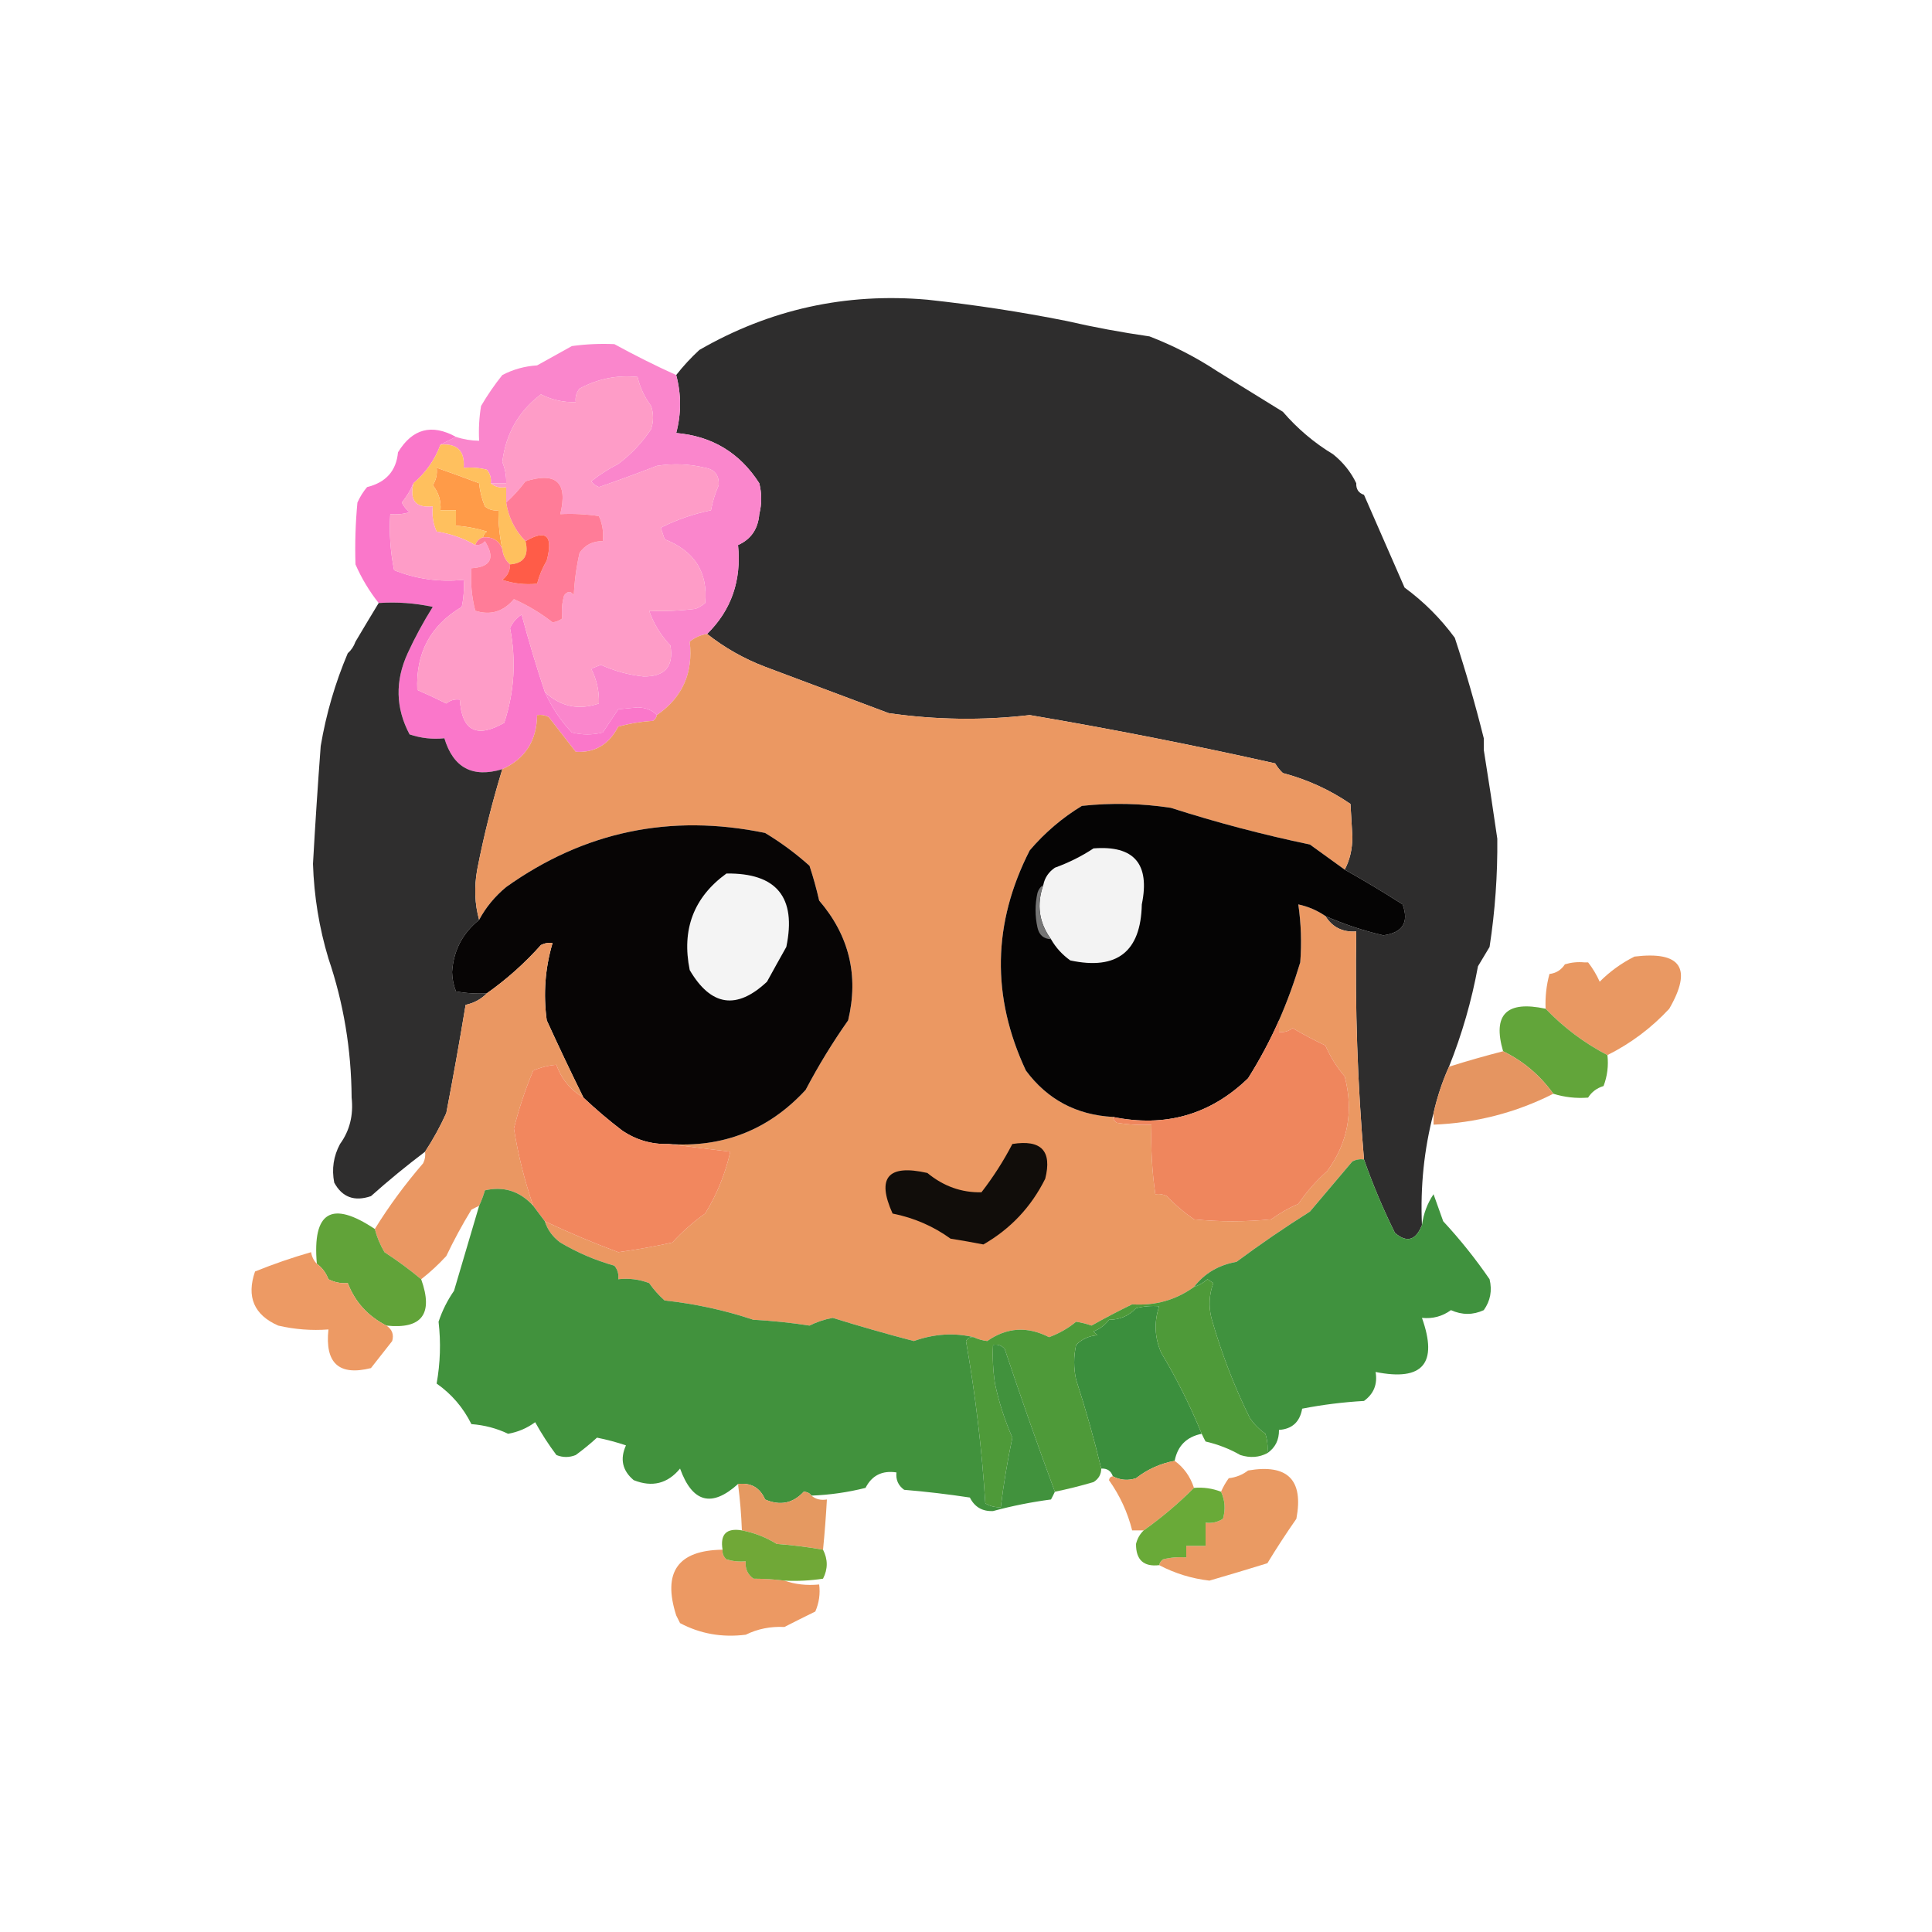 <svg width="500" height="500" viewBox="0 0 500 500" fill="none" xmlns="http://www.w3.org/2000/svg">
<path fill-rule="evenodd" clip-rule="evenodd" d="M276 83.062C282.98 84.672 290.15 86.002 297.5 87.062C303.71 89.462 309.54 92.462 315 96.062C320.57 99.522 326.24 103.022 332 106.562C335.78 110.942 340.11 114.612 345 117.562C347.62 119.672 349.62 122.172 351 125.062C350.93 126.592 351.59 127.592 353 128.062C356.5 136.082 360 144.082 363.5 152.062C368.5 155.732 372.83 160.062 376.5 165.062C379.32 173.662 381.82 182.332 384 191.062C384 192.062 384 193.062 384 194.062C385.23 201.702 386.39 209.372 387.5 217.062C387.59 226.432 386.93 235.762 385.5 245.062C384.5 246.732 383.5 248.392 382.5 250.062C380.86 259.002 378.36 267.672 375 276.062C373.3 279.822 371.97 283.822 371 288.062C368.55 297.432 367.55 307.102 368 317.062C366.41 321.042 364.08 321.712 361 319.062C357.94 312.882 355.28 306.552 353 300.062C351.32 280.442 350.65 260.782 351 241.062C347.48 241.302 344.81 239.972 343 237.062C347.8 239.182 352.8 240.852 358 242.062C363.01 241.392 364.68 238.732 363 234.062C358 230.862 353 227.862 348 225.062C349.31 222.642 349.98 219.812 350 216.562C349.83 213.732 349.67 210.892 349.5 208.062C344.22 204.432 338.39 201.762 332 200.062C331.21 199.322 330.55 198.482 330 197.562C308.94 192.842 287.77 188.672 266.5 185.062C254.31 186.482 242.15 186.312 230 184.562C219.29 180.552 208.62 176.552 198 172.562C192.5 170.462 187.5 167.622 183 164.062C189.27 157.902 191.93 150.232 191 141.062C194.36 139.562 196.19 136.892 196.5 133.062C197.17 130.392 197.17 127.732 196.5 125.062C191.47 117.202 184.31 112.872 175 112.062C176.33 107.062 176.33 102.062 175 97.062C176.79 94.762 178.79 92.602 181 90.562C199.23 80.052 218.89 75.712 240 77.562C252.11 78.862 264.11 80.692 276 83.062Z" fill="#2E2D2D"/>
<path fill-rule="evenodd" clip-rule="evenodd" d="M117.999 113.062C116.669 113.732 115.329 114.392 113.999 115.062C112.569 118.972 110.239 122.302 106.999 125.062C106.289 126.792 105.289 128.462 103.999 130.062C104.479 131.042 105.139 131.872 105.999 132.562C104.369 133.052 102.699 133.222 100.999 133.062C100.699 137.992 101.029 142.822 101.999 147.562C107.699 149.852 113.699 150.692 119.999 150.062C120.159 152.422 119.999 154.752 119.499 157.062C111.399 161.852 107.569 169.022 107.999 178.562C110.509 179.652 113.009 180.822 115.499 182.062C116.509 181.222 117.679 180.892 118.999 181.062C119.519 189.142 123.349 191.142 130.499 187.062C133.119 179.062 133.619 170.892 131.999 162.562C132.659 161.072 133.659 159.912 134.999 159.062C136.809 165.832 138.809 172.502 140.999 179.062C142.729 182.962 145.059 186.462 147.999 189.562C150.669 190.232 153.329 190.232 155.999 189.562C157.329 187.562 158.669 185.562 159.999 183.562C161.669 183.392 163.329 183.232 164.999 183.062C167.139 183.122 168.809 183.782 169.999 185.062C169.889 185.682 169.559 186.182 168.999 186.562C165.949 186.742 162.949 187.242 159.999 188.062C157.579 192.702 153.919 194.862 148.999 194.562C146.669 191.562 144.329 188.562 141.999 185.562C141.049 185.082 140.049 184.912 138.999 185.062C138.909 191.722 135.909 196.392 129.999 199.062C122.319 201.382 117.319 198.722 114.999 191.062C111.929 191.382 108.929 191.042 105.999 190.062C102.379 183.262 102.209 176.262 105.499 169.062C107.379 164.972 109.549 160.972 111.999 157.062C107.379 156.072 102.709 155.732 97.999 156.062C95.54 152.952 93.54 149.612 91.999 146.062C91.829 140.722 91.999 135.382 92.499 130.062C93.159 128.582 93.999 127.242 94.999 126.062C99.889 124.852 102.559 121.852 102.999 117.062C106.719 110.942 111.719 109.612 117.999 113.062Z" fill="#FA77CA"/>
<path fill-rule="evenodd" clip-rule="evenodd" d="M159 89.063C164.17 91.903 169.5 94.573 175 97.063C176.33 102.063 176.33 107.063 175 112.063C184.31 112.873 191.47 117.203 196.5 125.063C197.17 127.733 197.17 130.393 196.5 133.063C196.19 136.893 194.36 139.563 191 141.063C191.93 150.233 189.27 157.903 183 164.063C181.33 164.313 179.83 164.983 178.5 166.063C179.44 174.183 176.6 180.513 170 185.063C168.81 183.783 167.14 183.123 165 183.063C163.33 183.233 161.67 183.393 160 183.563C158.67 185.563 157.33 187.563 156 189.563C153.33 190.233 150.67 190.233 148 189.563C145.06 186.463 142.73 182.963 141 179.063C145.02 182.863 149.68 183.863 155 182.063C155.1 178.893 154.43 175.893 153 173.063C153.83 172.733 154.67 172.393 155.5 172.063C159.01 173.653 162.68 174.653 166.5 175.063C172.08 175.153 174.41 172.483 173.5 167.063C170.97 164.393 169.14 161.393 168 158.063C172.01 158.233 176.01 158.063 180 157.563C180.92 157.193 181.75 156.693 182.5 156.063C183.25 148.103 179.75 142.603 172 139.563C171.67 138.563 171.33 137.563 171 136.563C175.17 134.473 179.5 132.973 184 132.063C184.42 129.813 185.08 127.653 186 125.563C186.14 123.003 184.97 121.503 182.5 121.063C178.36 120.063 174.2 119.903 170 120.563C164.98 122.513 159.98 124.343 155 126.063C154.19 125.753 153.53 125.253 153 124.563C155.2 122.823 157.53 121.323 160 120.063C163.33 117.573 166.16 114.573 168.5 111.063C169.17 109.063 169.17 107.063 168.5 105.063C166.81 102.803 165.64 100.303 165 97.563C159.74 97.013 154.74 98.013 150 100.563C149.16 101.573 148.83 102.743 149 104.063C145.83 104.163 142.83 103.493 140 102.063C134.25 106.393 130.91 112.223 130 119.563C130.73 121.333 131.07 123.163 131 125.063C129.67 125.063 128.33 125.063 127 125.063C127.17 123.743 126.84 122.573 126 121.563C124.03 121.063 122.03 120.903 120 121.063C120.33 116.733 118.33 114.733 114 115.063C115.33 114.393 116.67 113.733 118 113.063C119.94 113.713 121.94 114.043 124 114.063C123.84 111.043 124 108.043 124.5 105.063C126.14 102.263 127.97 99.593 130 97.063C132.8 95.593 135.8 94.763 139 94.563C142 92.893 145 91.233 148 89.563C151.65 89.063 155.32 88.893 159 89.063Z" fill="#FA86CC"/>
<path fill-rule="evenodd" clip-rule="evenodd" d="M130 142.062C129.13 139.872 127.46 138.873 125 139.062C125.11 138.442 125.44 137.942 126 137.562C123.38 136.743 120.72 136.243 118 136.062C118 134.732 118 133.393 118 132.062C116.67 132.062 115.33 132.062 114 132.062C114.18 129.622 113.52 127.462 112 125.562C112.88 124.202 113.21 122.702 113 121.062C116.66 122.332 120.32 123.663 124 125.062C124.19 127.122 124.69 129.122 125.5 131.062C126.51 131.902 127.68 132.233 129 132.062C128.96 135.443 129.29 138.773 130 142.062Z" fill="#FF9B48"/>
<path fill-rule="evenodd" clip-rule="evenodd" d="M114 115.062C118.33 114.732 120.33 116.732 120 121.062C122.03 120.902 124.03 121.062 126 121.562C126.84 122.572 127.17 123.742 127 125.062C128.07 125.992 129.4 126.332 131 126.062C131 127.392 131 128.732 131 130.062C131.6 133.932 133.27 137.262 136 140.062C136.9 143.802 135.57 145.802 132 146.062C130.83 145.052 130.16 143.712 130 142.062C129.29 138.772 128.96 135.442 129 132.062C127.68 132.232 126.51 131.902 125.5 131.062C124.69 129.122 124.19 127.122 124 125.062C120.32 123.662 116.66 122.332 113 121.062C113.21 122.702 112.88 124.202 112 125.562C113.52 127.462 114.18 129.622 114 132.062C115.33 132.062 116.67 132.062 118 132.062C118 133.392 118 134.732 118 136.062C120.72 136.242 123.38 136.742 126 137.562C125.44 137.942 125.11 138.442 125 139.062C124 139.392 123.33 140.062 123 141.062C120 139.312 116.67 138.142 113 137.562C112.08 135.522 111.74 133.352 112 131.062C107.59 131.502 105.93 129.502 107 125.062C110.24 122.302 112.57 118.972 114 115.062Z" fill="#FFC05E"/>
<path fill-rule="evenodd" clip-rule="evenodd" d="M141 179.062C138.81 172.502 136.81 165.832 135 159.062C133.66 159.912 132.66 161.072 132 162.562C133.62 170.892 133.12 179.062 130.5 187.062C123.35 191.142 119.52 189.142 119 181.062C117.68 180.892 116.51 181.222 115.5 182.062C113.01 180.822 110.51 179.652 108 178.562C107.57 169.022 111.4 161.852 119.5 157.062C120 154.752 120.16 152.422 120 150.062C113.7 150.692 107.7 149.852 102 147.562C101.03 142.822 100.7 137.992 101 133.062C102.7 133.222 104.37 133.052 106 132.562C105.14 131.872 104.48 131.042 104 130.062C105.29 128.462 106.29 126.792 107 125.062C105.93 129.502 107.59 131.502 112 131.062C111.74 133.352 112.08 135.522 113 137.562C116.67 138.142 120 139.312 123 141.062C124 141.152 124.83 140.812 125.5 140.062C128.21 144.402 127.05 146.742 122 147.062C121.74 150.802 122.07 154.472 123 158.062C126.91 159.312 130.25 158.312 133 155.062C136.6 156.672 139.93 158.672 143 161.062C143.94 160.952 144.78 160.622 145.5 160.062C145.28 157.972 145.45 155.972 146 154.062C146.93 152.922 147.76 152.922 148.5 154.062C148.67 150.352 149.17 146.682 150 143.062C151.45 141.002 153.45 140.002 156 140.062C156.26 137.772 155.92 135.602 155 133.562C151.68 133.062 148.35 132.892 145 133.062C147 124.892 144 122.052 136 124.562C134.47 126.592 132.8 128.422 131 130.062C131 128.732 131 127.392 131 126.062C129.4 126.332 128.07 125.992 127 125.062C128.33 125.062 129.67 125.062 131 125.062C131.07 123.162 130.73 121.332 130 119.562C130.91 112.222 134.25 106.392 140 102.062C142.83 103.492 145.83 104.162 149 104.062C148.83 102.742 149.16 101.572 150 100.562C154.74 98.012 159.74 97.012 165 97.562C165.64 100.302 166.81 102.802 168.5 105.062C169.17 107.062 169.17 109.062 168.5 111.062C166.16 114.572 163.33 117.572 160 120.062C157.53 121.322 155.2 122.822 153 124.562C153.53 125.252 154.19 125.752 155 126.062C159.98 124.342 164.98 122.512 170 120.562C174.2 119.902 178.36 120.062 182.5 121.062C184.97 121.502 186.14 123.002 186 125.562C185.08 127.652 184.42 129.812 184 132.062C179.5 132.972 175.17 134.472 171 136.562C171.33 137.562 171.67 138.562 172 139.562C179.75 142.602 183.25 148.102 182.5 156.062C181.75 156.692 180.92 157.192 180 157.562C176.01 158.062 172.01 158.232 168 158.062C169.14 161.392 170.97 164.392 173.5 167.062C174.41 172.482 172.08 175.152 166.5 175.062C162.68 174.652 159.01 173.652 155.5 172.062C154.67 172.392 153.83 172.732 153 173.062C154.43 175.892 155.1 178.892 155 182.062C149.68 183.862 145.02 182.862 141 179.062Z" fill="#FE9CC7"/>
<path fill-rule="evenodd" clip-rule="evenodd" d="M123 141.062C123.33 140.062 124 139.392 125 139.062C127.46 138.872 129.13 139.872 130 142.062C130.16 143.712 130.83 145.052 132 146.062C132.02 147.702 131.35 149.042 130 150.062C132.93 151.042 135.93 151.382 139 151.062C139.54 148.982 140.38 146.982 141.5 145.062C143.2 138.582 141.37 136.912 136 140.062C133.27 137.262 131.6 133.932 131 130.062C132.8 128.422 134.47 126.592 136 124.562C144 122.052 147 124.892 145 133.062C148.35 132.892 151.68 133.062 155 133.562C155.92 135.602 156.26 137.772 156 140.062C153.45 140.002 151.45 141.002 150 143.062C149.17 146.682 148.67 150.352 148.5 154.062C147.76 152.922 146.93 152.922 146 154.062C145.45 155.972 145.28 157.972 145.5 160.062C144.78 160.622 143.94 160.952 143 161.062C139.93 158.672 136.6 156.672 133 155.062C130.25 158.312 126.91 159.312 123 158.062C122.07 154.472 121.74 150.802 122 147.062C127.05 146.742 128.21 144.402 125.5 140.062C124.83 140.812 124 141.152 123 141.062Z" fill="#FF7C98"/>
<path fill-rule="evenodd" clip-rule="evenodd" d="M132 146.063C135.57 145.803 136.9 143.803 136 140.063C141.37 136.913 143.2 138.583 141.5 145.063C140.38 146.983 139.54 148.983 139 151.063C135.93 151.383 132.93 151.043 130 150.063C131.35 149.043 132.02 147.703 132 146.063Z" fill="#FF5C48"/>
<path fill-rule="evenodd" clip-rule="evenodd" d="M98 156.063C102.71 155.733 107.38 156.073 112 157.063C109.55 160.973 107.38 164.973 105.5 169.063C102.21 176.263 102.38 183.263 106 190.063C108.93 191.043 111.93 191.383 115 191.063C117.32 198.723 122.32 201.383 130 199.063C127.37 207.663 125.2 216.333 123.5 225.063C122.69 229.583 122.85 233.913 124 238.063C119.69 241.513 117.36 246.013 117 251.563C117.04 253.323 117.38 254.993 118 256.563C120.65 257.063 123.31 257.223 126 257.063C124.54 258.573 122.71 259.573 120.5 260.063C118.96 269.423 117.29 278.753 115.5 288.063C113.92 291.553 112.09 294.883 110 298.063C105.21 301.683 100.54 305.513 96 309.563C91.72 311.023 88.55 309.853 86.5 306.063C85.81 302.543 86.31 299.213 88 296.063C90.5 292.613 91.5 288.613 91 284.063C90.92 271.603 88.92 259.603 85 248.063C82.6 240.113 81.27 231.943 81 223.563C81.57 213.383 82.24 203.213 83 193.063C84.41 184.723 86.75 176.723 90 169.063C90.9 168.273 91.57 167.273 92 166.063C94 162.683 96 159.353 98 156.063Z" fill="#2F2E2E"/>
<path fill-rule="evenodd" clip-rule="evenodd" d="M183 164.062C187.5 167.622 192.5 170.463 198 172.562C208.62 176.553 219.29 180.552 230 184.562C242.15 186.312 254.31 186.482 266.5 185.062C287.77 188.672 308.94 192.843 330 197.562C330.55 198.483 331.21 199.322 332 200.062C338.39 201.763 344.22 204.432 349.5 208.062C349.67 210.892 349.83 213.733 350 216.562C349.98 219.812 349.31 222.642 348 225.062C345.03 222.902 342.03 220.743 339 218.562C326.82 216.023 314.82 212.852 303 209.062C295.35 207.903 287.69 207.733 280 208.562C274.94 211.622 270.44 215.452 266.5 220.062C256.87 238.923 256.54 257.923 265.5 277.062C271.05 284.543 278.55 288.543 288 289.062C288.11 289.683 288.44 290.183 289 290.562C291.98 291.062 294.98 291.222 298 291.062C297.8 297.113 298.14 303.113 299 309.062C300.05 308.912 301.05 309.083 302 309.562C304.12 311.812 306.46 313.812 309 315.562C315.67 316.233 322.33 316.233 329 315.562C331.17 313.972 333.5 312.643 336 311.562C338.16 308.402 340.66 305.572 343.5 303.062C348.86 295.702 350.36 287.542 348 278.562C345.95 276.172 344.29 273.503 343 270.562C340.09 269.192 337.25 267.692 334.5 266.062C333.49 266.902 332.32 267.233 331 267.062C331 266.062 331 265.062 331 264.062C333.11 259.253 334.94 254.253 336.5 249.062C336.89 244.052 336.72 239.052 336 234.062C338.54 234.603 340.87 235.602 343 237.062C344.81 239.973 347.48 241.302 351 241.062C350.65 260.782 351.32 280.442 353 300.062C351.95 299.912 350.95 300.083 350 300.562C346.33 304.892 342.67 309.233 339 313.562C332.53 317.633 326.19 321.972 320 326.562C315.4 327.373 311.73 329.533 309 333.062C304.29 336.453 298.96 337.952 293 337.562C289.45 339.273 285.95 341.112 282.5 343.062C281.2 342.602 279.87 342.272 278.5 342.062C276.45 343.763 274.11 345.092 271.5 346.062C265.88 343.182 260.54 343.523 255.5 347.062C254.24 346.912 253.08 346.582 252 346.062C246.91 344.862 241.74 345.192 236.5 347.062C229.43 345.222 222.43 343.223 215.5 341.062C213.41 341.442 211.41 342.113 209.5 343.062C204.71 342.312 199.87 341.812 195 341.562C187.52 339.072 179.86 337.402 172 336.562C170.48 335.212 169.15 333.712 168 332.062C165.41 331.082 162.75 330.752 160 331.062C160.17 329.742 159.84 328.572 159 327.562C154.04 326.163 149.38 324.162 145 321.562C143.04 320.112 141.7 318.283 141 316.062C147.16 318.973 153.49 321.642 160 324.062C164.7 323.423 169.36 322.592 174 321.562C176.62 318.713 179.45 316.213 182.5 314.062C185.55 309.082 187.72 303.742 189 298.062C183.51 297.392 178.18 296.733 173 296.062C187.13 297.082 198.96 292.413 208.5 282.062C211.8 275.782 215.47 269.782 219.5 264.062C222.27 252.462 219.77 242.123 212 233.062C211.3 230.003 210.47 227.003 209.5 224.062C205.93 220.862 202.1 218.033 198 215.562C173.51 210.512 151.18 215.182 131 229.562C128.08 231.983 125.74 234.812 124 238.062C122.85 233.912 122.69 229.582 123.5 225.062C125.2 216.333 127.37 207.663 130 199.062C135.91 196.392 138.91 191.722 139 185.062C140.05 184.912 141.05 185.083 142 185.562C144.33 188.562 146.67 191.562 149 194.562C153.92 194.863 157.58 192.702 160 188.062C162.95 187.243 165.95 186.743 169 186.562C169.56 186.183 169.89 185.683 170 185.062C176.6 180.512 179.44 174.182 178.5 166.062C179.83 164.982 181.33 164.312 183 164.062Z" fill="#EB9862"/>
<path fill-rule="evenodd" clip-rule="evenodd" d="M348 225.062C353 227.862 358 230.862 363 234.062C364.68 238.732 363.01 241.392 358 242.062C352.8 240.852 347.8 239.182 343 237.062C340.87 235.602 338.54 234.602 336 234.062C336.72 239.052 336.89 244.052 336.5 249.062C334.94 254.252 333.11 259.252 331 264.062C328.72 269.212 326.05 274.212 323 279.062C313.24 288.502 301.58 291.832 288 289.062C278.55 288.542 271.05 284.542 265.5 277.062C256.54 257.922 256.87 238.922 266.5 220.062C270.44 215.452 274.94 211.622 280 208.562C287.69 207.732 295.35 207.902 303 209.062C314.82 212.852 326.82 216.022 339 218.562C342.03 220.742 345.03 222.902 348 225.062Z" fill="#050404"/>
<path fill-rule="evenodd" clip-rule="evenodd" d="M272 243.063C268.88 238.803 268.22 234.143 270 229.063C270.36 227.193 271.36 225.693 273 224.563C276.6 223.253 279.94 221.593 283 219.563C293.49 218.733 297.66 223.563 295.5 234.063C295.25 246.303 289.09 251.133 277 248.563C274.91 247.073 273.24 245.243 272 243.063Z" fill="#F3F3F3"/>
<path fill-rule="evenodd" clip-rule="evenodd" d="M173 296.063C168.63 296.193 164.63 295.033 161 292.563C157.5 289.893 154.17 287.063 151 284.063C147.74 277.463 144.58 270.803 141.5 264.063C140.57 257.243 141.07 250.573 143 244.063C141.95 243.913 140.95 244.083 140 244.563C135.76 249.313 131.09 253.473 126 257.063C123.31 257.223 120.65 257.063 118 256.563C117.38 254.993 117.04 253.323 117 251.563C117.36 246.013 119.69 241.513 124 238.063C125.74 234.813 128.08 231.983 131 229.563C151.18 215.183 173.51 210.513 198 215.563C202.1 218.033 205.93 220.863 209.5 224.063C210.47 227.003 211.3 230.003 212 233.063C219.77 242.123 222.27 252.463 219.5 264.063C215.47 269.783 211.8 275.783 208.5 282.063C198.96 292.413 187.13 297.083 173 296.063Z" fill="#070505"/>
<path fill-rule="evenodd" clip-rule="evenodd" d="M188 226.063C201 225.903 206.17 232.233 203.5 245.063C201.8 248.083 200.13 251.083 198.5 254.063C190.66 261.423 184 260.423 178.5 251.063C176.36 240.553 179.53 232.213 188 226.063Z" fill="#F4F4F4"/>
<path fill-rule="evenodd" clip-rule="evenodd" d="M270.001 229.062C268.221 234.142 268.881 238.802 272.001 243.062C270.091 242.992 268.921 241.992 268.501 240.062C267.831 237.062 267.831 234.062 268.501 231.062C268.781 230.142 269.281 229.482 270.001 229.062Z" fill="#757575"/>
<path fill-rule="evenodd" clip-rule="evenodd" d="M432 261.062C427.39 266.032 422.05 270.032 416 273.062C410.03 269.952 404.7 265.952 400 261.062C399.87 257.992 400.2 254.992 401 252.062C402.7 251.872 404.03 251.042 405 249.562C406.63 249.072 408.3 248.902 410 249.062C410.33 249.062 410.67 249.062 411 249.062C412.18 250.572 413.18 252.242 414 254.062C416.65 251.402 419.65 249.242 423 247.562C435.05 246.102 438.05 250.602 432 261.062Z" fill="#E99862"/>
<path fill-rule="evenodd" clip-rule="evenodd" d="M151 284.063C147.62 282.053 145.28 279.223 144 275.563C141.98 275.713 139.98 276.213 138 277.063C135.96 281.873 134.3 286.873 133 292.063C134.09 298.903 135.76 305.563 138 312.063C134.57 308.283 130.4 306.943 125.5 308.063C125.09 309.463 124.59 310.793 124 312.063C123.35 312.363 122.68 312.703 122 313.063C119.64 316.933 117.47 320.933 115.5 325.063C113.46 327.273 111.3 329.273 109 331.063C105.99 328.553 102.82 326.223 99.5 324.063C98.38 322.153 97.54 320.153 97 318.063C100.64 312.173 104.8 306.513 109.5 301.063C109.98 300.113 110.15 299.113 110 298.063C112.09 294.883 113.92 291.553 115.5 288.063C117.29 278.753 118.96 269.423 120.5 260.063C122.71 259.573 124.54 258.573 126 257.063C131.09 253.473 135.76 249.313 140 244.563C140.95 244.083 141.95 243.913 143 244.063C141.07 250.573 140.57 257.243 141.5 264.063C144.58 270.803 147.74 277.463 151 284.063Z" fill="#EA9762"/>
<path fill-rule="evenodd" clip-rule="evenodd" d="M400 261.062C404.7 265.952 410.03 269.952 416 273.062C416.31 275.812 415.98 278.472 415 281.062C413.24 281.602 411.91 282.602 411 284.062C407.89 284.302 404.89 283.962 402 283.062C398.55 278.272 394.21 274.602 389 272.062C386.22 262.552 389.89 258.882 400 261.062Z" fill="#62A53A"/>
<path fill-rule="evenodd" clip-rule="evenodd" d="M331 264.062C331 265.062 331 266.062 331 267.062C332.32 267.233 333.49 266.902 334.5 266.062C337.25 267.692 340.09 269.192 343 270.562C344.29 273.503 345.95 276.172 348 278.562C350.36 287.542 348.86 295.702 343.5 303.062C340.66 305.572 338.16 308.402 336 311.562C333.5 312.643 331.17 313.972 329 315.562C322.33 316.233 315.67 316.233 309 315.562C306.46 313.812 304.12 311.812 302 309.562C301.05 309.083 300.05 308.912 299 309.062C298.14 303.113 297.8 297.113 298 291.062C294.98 291.222 291.98 291.062 289 290.562C288.44 290.183 288.11 289.683 288 289.062C301.58 291.832 313.24 288.502 323 279.062C326.05 274.213 328.72 269.213 331 264.062Z" fill="#EF865D"/>
<path fill-rule="evenodd" clip-rule="evenodd" d="M389 272.062C394.21 274.602 398.55 278.273 402 283.062C392.32 287.963 381.98 290.623 371 291.062C371 290.062 371 289.062 371 288.062C371.97 283.823 373.3 279.822 375 276.062C379.63 274.602 384.3 273.273 389 272.062Z" fill="#E59561"/>
<path fill-rule="evenodd" clip-rule="evenodd" d="M151 284.062C154.17 287.062 157.5 289.892 161 292.562C164.63 295.033 168.63 296.192 173 296.062C178.18 296.733 183.51 297.392 189 298.062C187.72 303.742 185.55 309.082 182.5 314.062C179.45 316.213 176.62 318.713 174 321.562C169.36 322.592 164.7 323.423 160 324.062C153.49 321.642 147.16 318.973 141 316.062C140 314.732 139 313.393 138 312.062C135.76 305.562 134.09 298.903 133 292.062C134.3 286.872 135.96 281.872 138 277.062C139.98 276.212 141.98 275.713 144 275.562C145.28 279.223 147.62 282.053 151 284.062Z" fill="#F2875E"/>
<path fill-rule="evenodd" clip-rule="evenodd" d="M262 296.063C269.49 294.863 272.32 297.863 270.5 305.063C266.87 312.353 261.54 318.023 254.5 322.063C251.68 321.513 248.84 321.013 246 320.563C241.55 317.343 236.55 315.173 231 314.063C226.8 304.753 229.8 301.253 240 303.563C244.18 307.003 248.84 308.673 254 308.563C257.05 304.623 259.72 300.453 262 296.063Z" fill="#110D0A"/>
<path fill-rule="evenodd" clip-rule="evenodd" d="M353 300.063C355.28 306.553 357.94 312.883 361 319.063C364.08 321.713 366.41 321.043 368 317.063C368.4 314.083 369.4 311.423 371 309.063C371.82 311.373 372.65 313.713 373.5 316.063C377.85 320.753 381.85 325.753 385.5 331.063C386.21 334.003 385.71 336.663 384 339.063C381.21 340.353 378.38 340.353 375.5 339.063C373.29 340.673 370.79 341.343 368 341.063C372.2 352.863 368.2 357.523 356 355.063C356.54 358.213 355.54 360.713 353 362.563C347.62 362.873 342.28 363.533 337 364.563C336.4 368.003 334.4 369.833 331 370.063C331.04 372.653 330.04 374.653 328 376.063C328.16 374.363 327.99 372.693 327.5 371.063C325.93 369.953 324.6 368.613 323.5 367.063C319.4 358.783 316.07 350.113 313.5 341.063C312.76 338.003 312.93 335.003 314 332.063C313.5 331.733 313 331.393 312.5 331.063C311.42 331.993 310.26 332.663 309 333.063C311.73 329.533 315.4 327.373 320 326.563C326.19 321.973 332.53 317.633 339 313.563C342.67 309.233 346.33 304.893 350 300.563C350.95 300.083 351.95 299.913 353 300.063Z" fill="#40923E"/>
<path fill-rule="evenodd" clip-rule="evenodd" d="M311.001 371.063C307.101 371.843 304.761 374.173 304.001 378.063C300.291 378.753 296.961 380.253 294.001 382.563C291.901 383.243 289.901 383.073 288.001 382.063C287.531 380.653 286.531 379.993 285.001 380.063C283.141 372.323 280.971 364.653 278.501 357.063C277.831 354.063 277.831 351.063 278.501 348.063C279.991 346.563 281.821 345.723 284.001 345.563C283.671 345.233 283.331 344.893 283.001 344.563C284.621 343.943 285.951 342.943 287.001 341.563C289.811 341.543 292.141 340.543 294.001 338.563C295.971 338.063 297.971 337.903 300.001 338.063C298.641 342.103 298.801 346.103 300.501 350.063C304.541 356.813 308.041 363.813 311.001 371.063Z" fill="#3B8F3D"/>
<path fill-rule="evenodd" clip-rule="evenodd" d="M328 376.062C325.87 377.192 323.54 377.363 321 376.562C318.2 374.962 315.2 373.793 312 373.062C311.64 372.382 311.3 371.712 311 371.062C308.04 363.812 304.54 356.812 300.5 350.062C298.8 346.102 298.64 342.102 300 338.062C297.97 337.903 295.97 338.062 294 338.562C292.14 340.543 289.81 341.543 287 341.562C285.95 342.942 284.62 343.942 283 344.562C283.33 344.893 283.67 345.232 284 345.562C281.82 345.722 279.99 346.562 278.5 348.062C277.83 351.062 277.83 354.062 278.5 357.062C280.97 364.653 283.14 372.323 285 380.062C284.99 381.582 284.32 382.743 283 383.562C279.59 384.562 276.26 385.392 273 386.062C268.52 373.962 264.19 361.632 260 349.062C259.18 348.173 258.18 347.843 257 348.062C256.83 351.412 257 354.743 257.5 358.062C258.5 362.823 260 367.492 262 372.062C260.74 378.012 259.74 384.012 259 390.062C257.57 390.142 256.24 389.812 255 389.062C254.1 374.943 252.44 360.943 250 347.062C250.46 346.262 251.12 345.933 252 346.062C253.08 346.582 254.24 346.912 255.5 347.062C260.54 343.523 265.88 343.182 271.5 346.062C274.11 345.092 276.45 343.763 278.5 342.062C279.87 342.272 281.2 342.602 282.5 343.062C285.95 341.112 289.45 339.273 293 337.562C298.96 337.952 304.29 336.453 309 333.062C310.26 332.662 311.42 331.993 312.5 331.062C313 331.393 313.5 331.732 314 332.062C312.93 335.003 312.76 338.003 313.5 341.062C316.07 350.113 319.4 358.783 323.5 367.062C324.6 368.612 325.93 369.952 327.5 371.062C327.99 372.692 328.16 374.362 328 376.062Z" fill="#4E9A39"/>
<path fill-rule="evenodd" clip-rule="evenodd" d="M97 318.063C97.54 320.153 98.38 322.153 99.5 324.063C102.82 326.223 105.99 328.553 109 331.063C112.2 340.033 109.2 344.033 100 343.063C95.22 340.613 91.88 336.953 90 332.063C88.24 332.203 86.57 331.873 85 331.063C84.35 329.383 83.35 328.043 82 327.063C80.81 313.573 85.81 310.573 97 318.063Z" fill="#61A339"/>
<path fill-rule="evenodd" clip-rule="evenodd" d="M82 327.062C83.35 328.043 84.35 329.383 85 331.062C86.57 331.873 88.24 332.203 90 332.062C91.88 336.952 95.22 340.612 100 343.062C101.48 344.033 101.98 345.372 101.5 347.062C99.67 349.392 97.83 351.733 96 354.062C87.73 356.132 84.06 352.802 85 344.062C80.62 344.393 76.28 344.053 72 343.062C65.74 340.303 63.74 335.633 66 329.062C70.75 327.143 75.59 325.472 80.5 324.062C80.73 325.303 81.23 326.303 82 327.062Z" fill="#ED9A64"/>
<path fill-rule="evenodd" clip-rule="evenodd" d="M138 312.062C139 313.392 140 314.732 141 316.062C141.7 318.282 143.04 320.112 145 321.562C149.38 324.162 154.04 326.162 159 327.562C159.84 328.572 160.17 329.742 160 331.062C162.75 330.752 165.41 331.082 168 332.062C169.15 333.712 170.48 335.212 172 336.562C179.86 337.402 187.52 339.072 195 341.562C199.87 341.812 204.71 342.312 209.5 343.062C211.41 342.112 213.41 341.442 215.5 341.062C222.43 343.222 229.43 345.222 236.5 347.062C241.74 345.192 246.91 344.862 252 346.062C251.12 345.932 250.46 346.262 250 347.062C252.44 360.942 254.1 374.942 255 389.062C256.24 389.812 257.57 390.142 259 390.062C259.74 384.012 260.74 378.012 262 372.062C260 367.492 258.5 362.822 257.5 358.062C257 354.742 256.83 351.412 257 348.062C258.18 347.842 259.18 348.172 260 349.062C264.19 361.632 268.52 373.962 273 386.062C272.7 386.712 272.36 387.382 272 388.062C266.91 388.732 261.91 389.732 257 391.062C254.23 391.182 252.23 390.012 251 387.562C245.36 386.702 239.69 386.032 234 385.562C232.46 384.452 231.8 382.952 232 381.062C228.31 380.502 225.64 381.842 224 385.062C219.4 386.222 214.73 386.882 210 387.062C209.58 386.442 208.92 386.102 208 386.062C205.21 389.082 201.88 389.752 198 388.062C196.69 385.002 194.36 383.672 191 384.062C184.19 390.212 179.19 388.882 176 380.062C172.78 383.972 168.78 384.972 164 383.062C161.07 380.602 160.4 377.602 162 374.062C159.54 373.232 157.04 372.572 154.5 372.062C152.78 373.642 150.94 375.142 149 376.562C147.33 377.232 145.67 377.232 144 376.562C141.95 373.822 140.12 370.992 138.5 368.062C136.42 369.602 134.08 370.602 131.5 371.062C128.55 369.652 125.38 368.812 122 368.562C119.88 364.282 116.88 360.782 113 358.062C113.95 352.752 114.12 347.412 113.5 342.062C114.46 339.182 115.79 336.522 117.5 334.062C119.66 326.742 121.83 319.412 124 312.062C124.59 310.792 125.09 309.462 125.5 308.062C130.4 306.942 134.57 308.282 138 312.062Z" fill="#41923D"/>
<path fill-rule="evenodd" clip-rule="evenodd" d="M313 409.063C308.41 408.533 304.08 407.203 300 405.063C300.11 404.443 300.44 403.943 301 403.563C302.97 403.063 304.97 402.903 307 403.063C307 402.063 307 401.063 307 400.063C308.67 400.063 310.33 400.063 312 400.063C312 398.063 312 396.063 312 394.063C313.64 394.273 315.14 393.943 316.5 393.063C317.2 390.633 317.04 388.303 316 386.063C316.53 384.843 317.19 383.673 318 382.563C319.88 382.343 321.55 381.683 323 380.563C333.24 378.803 337.41 382.973 335.5 393.063C332.86 396.843 330.36 400.673 328 404.563C322.89 406.143 317.89 407.643 313 409.063Z" fill="#EA9A63"/>
<path fill-rule="evenodd" clip-rule="evenodd" d="M304 378.062C306.38 379.793 308.04 382.122 309 385.062C304.97 389.102 300.63 392.763 296 396.062C295 396.062 294 396.062 293 396.062C291.82 391.372 289.82 387.043 287 383.062C287.12 382.452 287.46 382.122 288 382.062C289.9 383.072 291.9 383.243 294 382.562C296.96 380.253 300.29 378.752 304 378.062Z" fill="#EA9962"/>
<path fill-rule="evenodd" clip-rule="evenodd" d="M191 384.062C194.36 383.672 196.69 385.002 198 388.062C201.88 389.752 205.21 389.082 208 386.062C208.92 386.102 209.58 386.442 210 387.062C211.07 387.992 212.4 388.332 214 388.062C213.76 392.402 213.43 396.742 213 401.062C209.05 400.362 205.05 399.862 201 399.562C198.22 397.842 195.22 396.672 192 396.062C191.85 392.042 191.52 388.042 191 384.062Z" fill="#E59961"/>
<path fill-rule="evenodd" clip-rule="evenodd" d="M309 385.062C311.45 384.862 313.78 385.192 316 386.062C317.04 388.302 317.2 390.632 316.5 393.062C315.14 393.942 313.64 394.272 312 394.062C312 396.062 312 398.062 312 400.062C310.33 400.062 308.67 400.062 307 400.062C307 401.062 307 402.062 307 403.062C304.97 402.902 302.97 403.062 301 403.562C300.44 403.942 300.11 404.442 300 405.062C295.97 405.532 293.97 403.692 294 399.562C294.36 398.132 295.03 396.962 296 396.062C300.63 392.762 304.97 389.102 309 385.062Z" fill="#69AA38"/>
<path fill-rule="evenodd" clip-rule="evenodd" d="M187.001 401.062C186.911 402.062 187.251 402.892 188.001 403.562C189.631 404.053 191.301 404.222 193.001 404.062C192.801 405.952 193.461 407.452 195.001 408.562C197.871 408.572 200.541 408.743 203.001 409.062C205.791 410.043 208.791 410.373 212.001 410.062C212.311 412.483 211.971 414.822 211.001 417.062C208.261 418.403 205.591 419.732 203.001 421.062C199.421 420.882 196.091 421.543 193.001 423.062C186.881 423.832 181.221 422.832 176.001 420.062C175.671 419.392 175.331 418.733 175.001 418.062C171.421 406.873 175.421 401.203 187.001 401.062Z" fill="#EC9963"/>
<path fill-rule="evenodd" clip-rule="evenodd" d="M191.999 396.063C195.219 396.673 198.219 397.843 200.999 399.563C205.049 399.863 209.049 400.363 212.999 401.063C214.279 403.563 214.279 406.063 212.999 408.563C209.679 409.063 206.349 409.233 202.999 409.063C200.539 408.743 197.869 408.573 194.999 408.563C193.459 407.453 192.799 405.953 192.999 404.063C191.299 404.223 189.629 404.053 187.999 403.563C187.249 402.893 186.909 402.063 186.999 401.063C186.329 397.063 187.999 395.393 191.999 396.063Z" fill="#70A837"/>
</svg>
